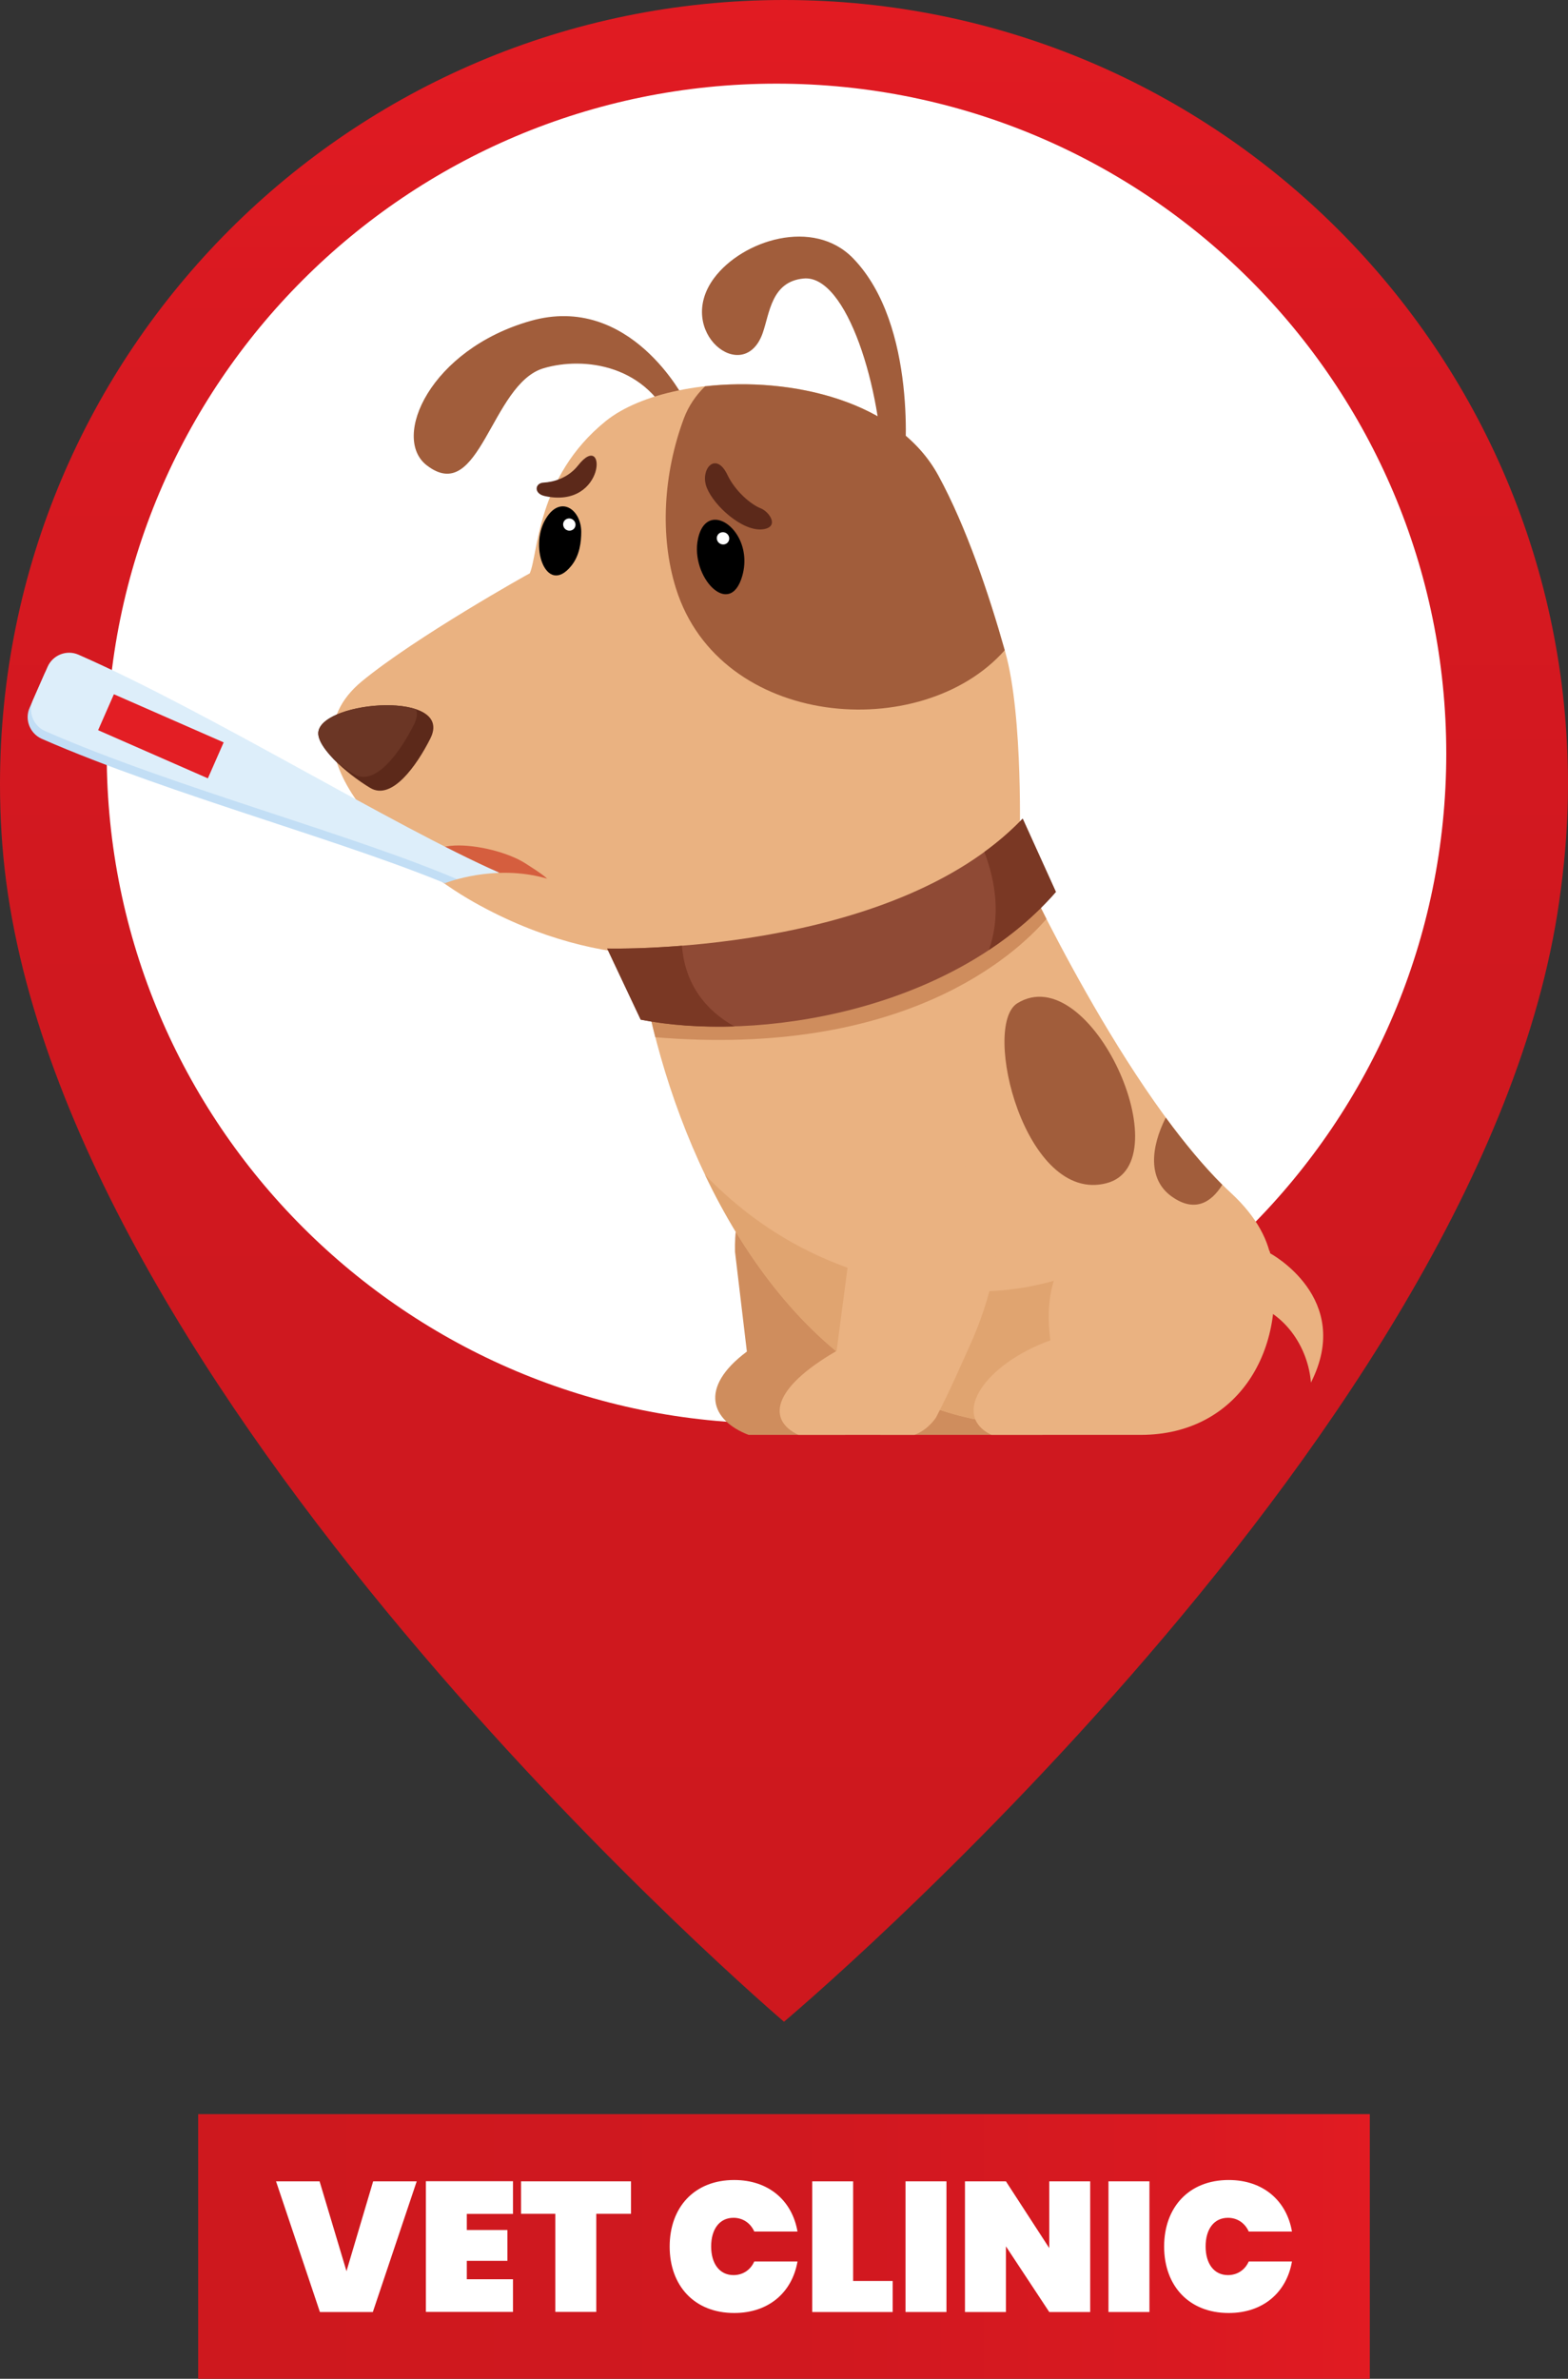 <svg enable-background="new 0 0 144 218.4" viewBox="0 0 144 218.4" xmlns="http://www.w3.org/2000/svg" xmlns:xlink="http://www.w3.org/1999/xlink"><rect x="0" y="0" width="144" height="218.4" fill="#333333" stroke="none"/><linearGradient id="a"><stop offset="0" stop-color="#ce181e"/><stop offset=".505" stop-color="#d0181f"/><stop offset=".837" stop-color="#d91921"/><stop offset="1" stop-color="#e11b22"/></linearGradient><linearGradient id="b" gradientUnits="userSpaceOnUse" x1="18.2" x2="125.8" xlink:href="#a" y1="206.248" y2="206.248"/><linearGradient id="c" gradientUnits="userSpaceOnUse" x1="72" x2="72" xlink:href="#a" y1="185.624" y2="0"/><circle cx="71.7" cy="71.46" fill="#fff" r="64.97"/><path d="m18.2 194.1h107.6v24.3h-107.6z" fill="url(#b)"/><path d="m72 0c-39.76 0-72 32.24-72 72 0 3.01.18 5.97.56 8.88 6.45 49.36 71.44 104.74 71.44 104.74s65.24-54.8 71.35-104.03c.42-3.14.65-6.34.65-9.59 0-39.76-32.24-72-72-72zm-.69 130.7c-33.97 0-61.51-27.54-61.51-61.51s27.54-61.51 61.51-61.51 61.51 27.54 61.51 61.51-27.54 61.51-61.51 61.51z" fill="url(#c)"/><path d="m34.27 200.27h4l-4.03 12h-4.86l-4.03-12h4l2.47 8.25z" fill="#fff"/><path d="m47.11 203.26h-4.24v1.48h3.73v2.83h-3.73v1.69h4.24v3h-8v-12h8z" fill="#fff"/><path d="m47.85 200.27h10.1v2.98h-3.19v9.01h-3.76v-9.01h-3.15z" fill="#fff"/><path d="m67.43 200.15c3.17 0 5.32 1.9 5.81 4.73h-3.97c-.36-.8-1.07-1.26-1.91-1.26-1.27 0-2.05 1.03-2.05 2.63 0 1.59.78 2.63 2.05 2.63.85 0 1.56-.46 1.91-1.25h3.97c-.49 2.83-2.64 4.73-5.81 4.73-3.68 0-5.93-2.53-5.93-6.1 0-3.59 2.25-6.11 5.93-6.11z" fill="#fff"/><path d="m78.35 200.27v9.15h3.63v2.85h-7.39v-12z" fill="#fff"/><path d="m83.16 200.27h3.76v12h-3.76z" fill="#fff"/><path d="m100.12 200.27v12h-3.76l-3.98-6.03v6.03h-3.76v-12h3.76l3.98 6.13v-6.13z" fill="#fff"/><path d="m101.8 200.27h3.76v12h-3.76z" fill="#fff"/><path d="m112.84 200.15c3.17 0 5.32 1.9 5.81 4.73h-3.97c-.36-.8-1.07-1.26-1.91-1.26-1.27 0-2.05 1.03-2.05 2.63 0 1.59.78 2.63 2.05 2.63.85 0 1.56-.46 1.91-1.25h3.97c-.49 2.83-2.64 4.73-5.81 4.73-3.68 0-5.93-2.53-5.93-6.1 0-3.59 2.26-6.11 5.93-6.11z" fill="#fff"/><g clip-rule="evenodd" fill-rule="evenodd"><path d="m106.53 115.48c1.86 9.63-2.88 14.48-10.81 16.26h-14.85c-3.84-1.86-.48-6.57 5.41-8.68-2.02-15.04 16.78-12.61 20.25-7.58z" fill="#cf8d5d"/><path d="m67.5 114.92 1.09 9.17c-4.48 3.34-3.26 6.34.16 7.65h8.86c.63-.3 1.16-.78 1.54-1.56.65-2.3 1.08-4.62 1.46-6.45 4.06-19.38-13.42-23.05-13.11-8.81z" fill="#cf8d5d"/><path d="m93.69 79.46s9.75 21.18 19.36 30.07-1.08 17.97-8.79 20.07c-39.45 10.76-51.05-50.05-44-54.84 1.9-1.28 33.43 4.7 33.43 4.7z" fill="#eab281"/><path d="m103.62 129.76c-19.42 4.96-32.01-7.53-38.87-21.89 2.97 3.07 6.72 5.91 11.41 7.87 16.77 6.98 27.01-1.09 27.01-1.09 5.36 4.03 5.52 10.68.45 15.11z" fill="#e0a470"/><path d="m93.69 79.46s.9 1.95 2.41 4.91c-2.87 3.32-13.13 12.76-35.92 10.86-2.58-10.07-2.42-18.77.07-20.46 1.91-1.29 33.44 4.69 33.44 4.69z" fill="#cf8d5d"/><path d="m107.06 102.61c1.69 2.3 3.44 4.42 5.19 6.17-1.03 1.66-2.58 2.58-4.69 1.04-2.14-1.56-1.89-4.46-.5-7.21z" fill="#a15d3b"/><path d="m120.39 126.94c-.22-3.01-2.27-6.86-6.76-7.64 0 0 2.41-.79 2.82-4.15.01-.12.06-.24.13-.35l.07.27c-.01 0 7.69 4.1 3.74 11.87z" fill="#eab281"/><path d="m101.62 108.63c-7.48 1.96-11.53-14.45-8.19-16.52 6.74-4.16 15.18 14.7 8.19 16.52z" fill="#a15d3b"/><path d="m116.71 115.48c1.59 8.25-2.9 16.26-11.96 16.26h-13.7c-3.84-1.86-.48-6.57 5.41-8.68-2.02-15.04 16.77-12.61 20.25-7.58z" fill="#eab281"/><path d="m78.03 114.92-1.2 9.11c-6.01 3.48-6.34 6.37-3.51 7.71h10.67c.72-.29 1.38-.77 1.95-1.56 1.21-2.3 2.21-4.62 3.04-6.45 8.81-19.38-7.78-23.05-10.95-8.81z" fill="#eab281"/><path d="m62.87 36.69s-4.99-9.85-14.17-7.22c-9.18 2.62-12.8 10.72-9.51 13.25 4.9 3.78 5.88-7.47 10.73-8.91 3.67-1.09 9.66-.38 11.98 5.54 3.31 8.45.97-2.66.97-2.66z" fill="#a15d3b"/><path d="m48.65 52.64c.8-1.8.61-8.83 6.98-13.98 6.38-5.14 25.02-5.14 30.54 4.99 2.6 4.76 4.68 10.99 6.16 16.25 1.67 5.93 1.31 17.69 1.31 17.69-2.64 9.78-10.07 8.87-27.53 9.7 0 0-10.16 2.55-22.57-4.45-6.22-3.51-18.36-13.6-10.33-20.27 4.97-4.1 15.44-9.95 15.44-9.93z" fill="#eab281"/><path d="m40.53 80.92c-3.93-4.53 4.56-3.69 7.74-1.64.91.59 3.66 2.28.94 1.47-1.95-.59-5.44-.79-8.68.17z" fill="#d55e3e"/><path d="m64.75 35.47c7.9-.89 17.68 1.32 21.42 8.19 2.56 4.7 4.62 10.82 6.1 16.04-7.63 8.62-26.15 7.21-30.19-5.67-1.51-4.82-1.16-10.56.73-15.63.42-1.11 1.08-2.09 1.94-2.93z" fill="#a15d3b"/><path d="m39.52 67.81c-1.26 2.5-3.54 5.72-5.52 4.53-2.31-1.39-4.97-3.84-4.76-5.17.46-2.88 12.52-3.79 10.28.64z" fill="#5c291a"/><path d="m31 70.05c-1.11-1.06-1.88-2.14-1.76-2.88.32-1.98 6.13-3.03 8.99-2.04.11.39.06.86-.22 1.41-1.26 2.5-3.54 5.72-5.52 4.53-.49-.31-1-.65-1.49-1.02z" fill="#6b3625"/><path d="m69.86 46.67c-.92-.36-2.35-1.59-3.05-3.06-1.07-2.26-2.57-.51-1.9 1.17s3.27 4.01 5.1 3.82c1.63-.18.65-1.62-.15-1.93z" fill="#5c291a"/><path d="m49.9 44.31c.9-.05 2.25-.39 3.19-1.58 2.67-3.4 2.6 4.08-3.08 2.81-1.01-.23-.89-1.18-.11-1.23z" fill="#5c291a"/><path d="m68.17 52.87c-1.14 4.01-4.81.06-4.07-3.4.55-2.57 2.65-2.03 3.69-.2.53.94.77 2.22.38 3.6z"/><path d="m66.29 48.87c-.31.05-.51.34-.45.65s.36.51.67.46.51-.34.45-.65-.36-.51-.67-.46z" fill="#fff"/><path d="m52.45 51.97c-2.32 2.84-3.99-2.01-2.18-4.57 1.33-1.9 3.1-.54 3.11 1.42 0 .91-.13 2.18-.93 3.15z"/><path d="m52.16 47.61c-.31.06-.5.36-.43.66.07.31.37.5.68.44s.5-.36.43-.66-.38-.5-.68-.44z" fill="#fff"/><path d="m83 43.02c.17-.74 1.27-13.17-4.64-19.29-3.65-3.78-10.19-1.68-12.78 1.8-3.66 4.92 2.74 9.99 4.47 5.03.64-1.84.8-4.71 3.75-4.99 3.98-.38 7.2 10.24 7.26 17.96.07 7.7 1.94-.51 1.94-.51z" fill="#a15d3b"/><path d="m2.72 64.98 1.34-3.05c.48-1.09 1.76-1.59 2.84-1.11 11.91 5.22 26.51 14.63 36.25 18.91l-.86 1.97c-9.74-4.27-26.55-8.65-38.46-13.87-1.09-.49-1.59-1.77-1.11-2.85z" fill="#c2def5"/><path d="m3.03 64.27 1.34-3.05c.48-1.09 1.76-1.59 2.84-1.11 11.91 5.22 28.92 15.74 38.66 20.02l-3.27.86c-9.74-4.27-26.56-8.65-38.46-13.87-1.09-.48-1.59-1.76-1.11-2.85z" fill="#ddeefa"/><path d="m9.01 67.04 1.45-3.3 10.08 4.42-1.45 3.3z" fill="#e31e24"/><path d="m40.86 81.09s4.52-1.84 9.38-.42-2.92 3.15-5.03 2.43c-2.12-.73-4.35-2.01-4.35-2.01z" fill="#eab281"/><path d="m93.92 75.16 3.05 6.73c-9.55 10.96-27.43 13.84-38.13 11.72l-3.08-6.53c0 .01 26.09.71 38.16-11.92z" fill="#8f4a35"/><path d="m93.92 75.16 3.05 6.73c-1.79 2.06-3.88 3.83-6.15 5.33 1.06-3.05.66-6.15-.42-9 1.26-.92 2.44-1.93 3.52-3.06zm-26.47 19.08c-3.14.1-6.08-.12-8.61-.62l-3.08-6.53s2.75.07 6.87-.26c.26 3.48 2.14 5.92 4.82 7.41z" fill="#7a3824"/></g></svg>